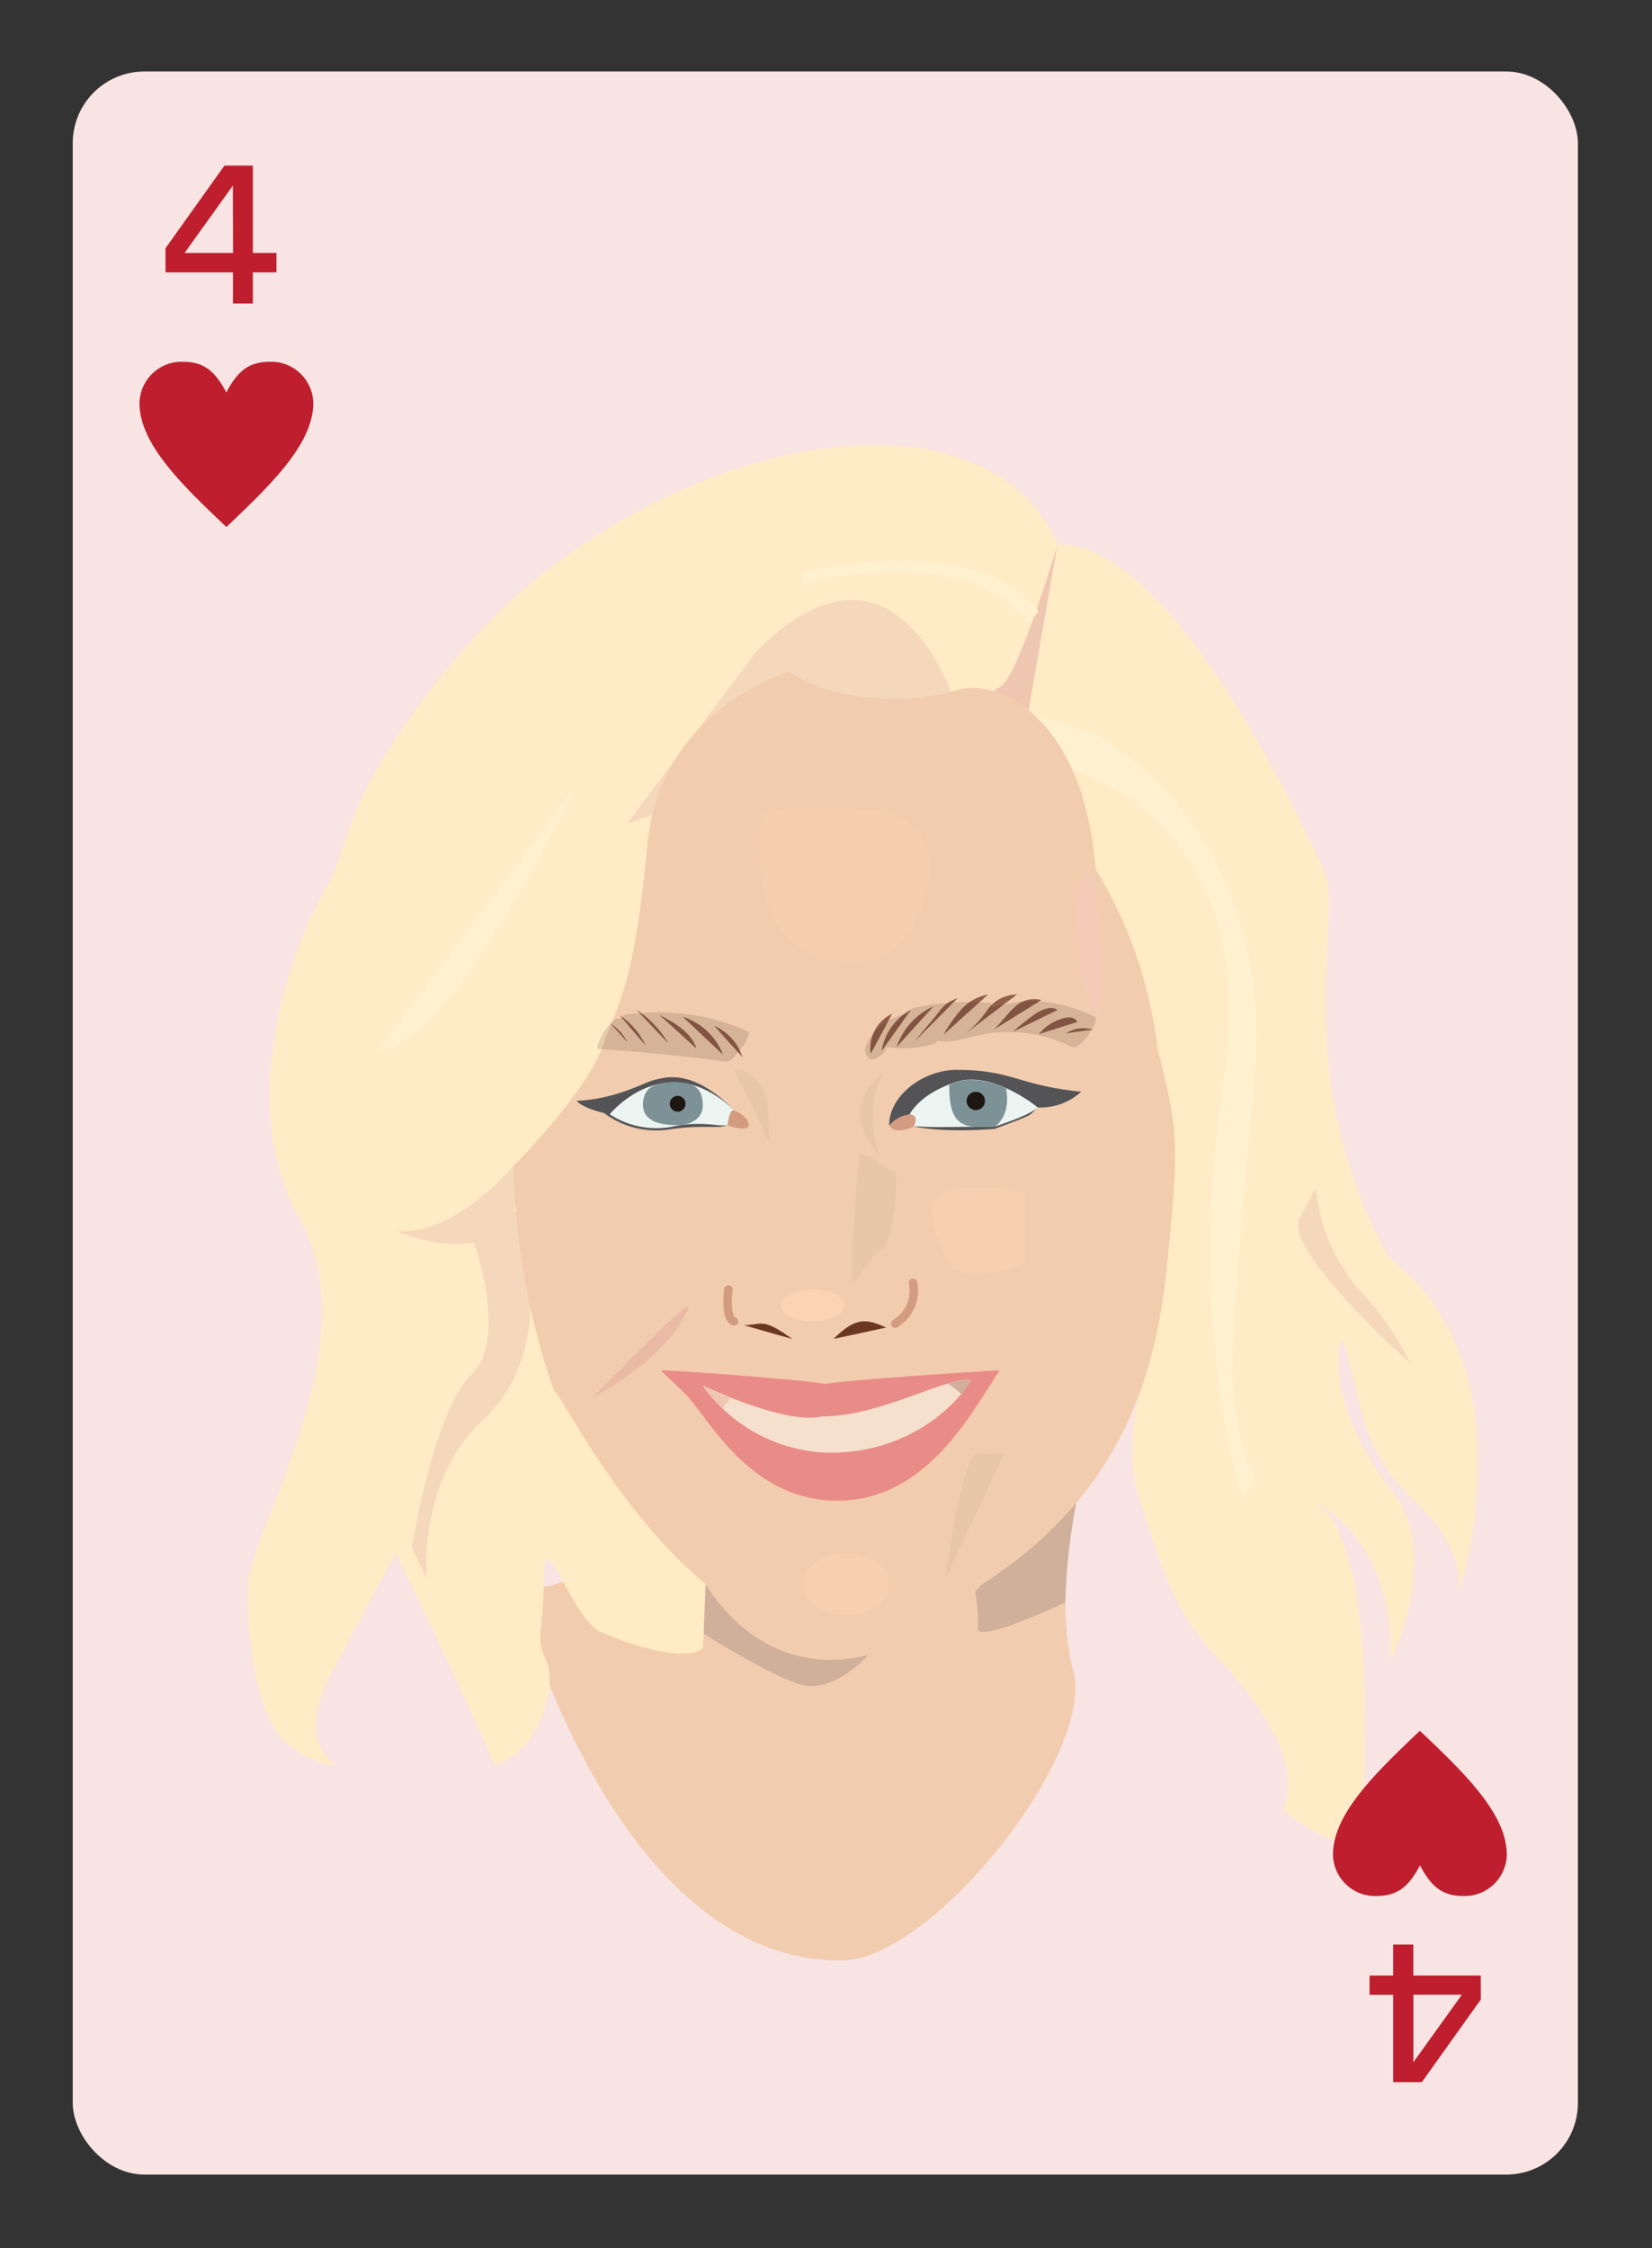 <svg id="Layer_1" data-name="Layer 1" xmlns="http://www.w3.org/2000/svg" viewBox="0 0 196 266.67"><rect x="0" y="0" width="196" height="266.67" fill="#333333" stroke="none"/><defs><style>.cls-1{fill:#f8e4e3;}.cls-2{fill:#be1e2d;}.cls-3{fill:#f2ccae;}.cls-4{fill:#d0af9b;}.cls-5{fill:#ffebc6;}.cls-6{fill:#f5d8bc;}.cls-7{fill:#efc7b0;}.cls-8{fill:#fff1d0;}.cls-9{fill:#545456;}.cls-10{fill:#ebf4f0;}.cls-11{fill:#7d9297;}.cls-12{fill:#e98c88;}.cls-13{fill:#f5e0cd;}.cls-14{fill:#6b3720;}.cls-15{fill:none;stroke:#d39c82;stroke-linecap:round;stroke-miterlimit:10;}.cls-16{fill:#eac6a9;}.cls-17{fill:#1d1611;}.cls-18{fill:#d39c82;}.cls-19{fill:#f3cbb6;}.cls-20{fill:#fad4b5;}.cls-21{fill:#f7d0b1;}.cls-22{fill:#eabba4;}.cls-23{fill:#8f5f4a;}.cls-24{fill:#f4ceaf;}.cls-25{opacity:0.15;}.cls-26{fill:#381c15;}</style></defs><title>badbitchcards</title><rect class="cls-1" x="8.63" y="8.48" width="178.58" height="249.45" rx="8.5" ry="8.5"/><path class="cls-2" d="M19.63,29.45l7-9.81H30V30h2.8V32.3H30V36H27.64V32.3h-8Zm8-7.44L21.9,30h5.75Z"/><path class="cls-2" d="M21.71,42.91c2.57,0,3.86,1.22,5.14,3.64,1.28-2.42,2.57-3.63,5.14-3.64a5,5,0,0,1,5.18,4.89c0,4.9-5.15,9.8-10.31,14.71-5.16-4.9-10.32-9.81-10.31-14.71A5,5,0,0,1,21.71,42.91Z"/><path class="cls-3" d="M99.75,232.54c-27.24,0-38.57-44.3-38.57-44.3s12,2.36,10.83-13.17h0s49.65-5.54,56.2.77h0s-3.45,12.61-.86,22.42S110.69,232.54,99.75,232.54Z"/><path class="cls-4" d="M71.55,186s20.22,14,24.61,14,8-5.06,8-5.06l-5.92-11.28L72,179.42Z"/><path class="cls-5" d="M125.48,64.56c-9.45-21.16-49.83-12-71,13.09C40.29,94.41,41.4,101,38.62,105.5s-11.42,24.12-3.06,39.07-5.85,36.93-6.13,43.34,1.11,16.16,4.73,18.95S40,209.37,40,209.37s-5.29-2.23-.56-11.14,7.52-14,7.52-14,8.08,16.51,11.7,25.14c5.57-1.68,7.52-9.62,6.13-12.47s-.28-2.9-.28-9.7,3,4.06,6.54,6.29c10.57,4.46,12.36,1.95,12.36,1.95l.31-7.55L136.82,160s-4.36,10-1.57,18,3.34,12.31,9.47,18.92,9.47,12.74,7.52,17.76c5.85,4.73,9.19,4.18,9.19,4.18s3.18-37-5.85-40.86c0,0,9.62,3.61,9.47,18.92,0,0,6.23-12.54,0-20.24s-7-15.7-5.78-17.85c2.37,6.74,1.68,12.78,8.54,19.17s5.08,11.42,5.08,11.42,9.33-26.81-8.15-40.29c-12-21.7-5.33-40.68-7.56-45.6S139.24,64.31,125.48,64.56Z"/><path class="cls-6" d="M113.62,84.21s-6.88-23.91-23.84-7L74.39,97.7l39.23-13.49"/><path class="cls-7" d="M122,84.44l3.47-19.88s-4.72,16.11-6.95,17S122,84.44,122,84.44"/><path class="cls-8" d="M68.39,93.11S53.85,124.3,44.76,124.66"/><path class="cls-6" d="M58.46,141.14s4.51,3.33,4.33,6.47,2.22,13.67-5.54,20.88-6.62,18.81-6.62,18.81l-1.78-3.68s2.48-16,7.08-20.57,0-16.55,0-16.55S54.55,145,58.46,141.14Z"/><path class="cls-8" d="M95.28,69.05c.29.26,19.85-5.12,26.75,5l1.18-1.55S117.49,63,95.28,67.86Z"/><path class="cls-8" d="M127.28,91.36s22.58,5.92,17.91,36.45S147.52,178,147.52,178l1.56-2.61c-4.45-8.44-2.9-16.62-.23-47.27s-19.23-41.16-19.23-41.16A43.8,43.8,0,0,0,119,84.37l8.25,7"/><path class="cls-6" d="M154.16,144.57l1.95-3.68a21.76,21.76,0,0,0,5.06,12,35.51,35.51,0,0,1,6.23,8.9S152.21,148.25,154.16,144.57Z"/><path class="cls-6" d="M47,146s11.32,5.11,14.15-2.95h0l-.21-4.78S53.85,146.74,47,146Z"/><path class="cls-4" d="M114.3,180.54S116.42,191,116,193.08s10.39-3,10.39-3a72.38,72.38,0,0,1,1.82-14.25c1.64-6.1-12.22,0-12.22,0Z"/><path class="cls-3" d="M93.7,79.66c5.5,4,15.4,3.67,19.8,2.2s15,2.57,16.5,21.27a52.25,52.25,0,0,1,7.33,21.27c2.57,9.53,2.39,12.27,1.43,22.63s-2.6,28.39-22.21,40.86c-13.1,13-25.94,10.93-32.85,0-10.55-8.82-17.07-22.45-18-23a86.09,86.09,0,0,1-4.77-26.59s8.54-8.57,10.59-14.21,3.76-7.68,5.29-23.91S93.7,79.66,93.7,79.66Z"/><path class="cls-9" d="M108.4,133.61s3.18.79,9.61.29c5-1.88,3.87-1.42,5.11-2.55Z"/><path class="cls-9" d="M71.45,131.85A10.29,10.29,0,0,0,79.15,134c4.38-.69,6.4,0,7.17-.62Z"/><path class="cls-9" d="M123.12,131.35a7.09,7.09,0,0,0,5.16-1.86c-7.63-.77-8.08-2.59-14.79-2.59-4,0-8,3.09-8,6.56"/><path class="cls-9" d="M72.34,132.17s-2.87-.51-3.95-1.59c4.85-.24,8-2.2,9.25-2.49s4.43-1.45,9.44,3.57"/><path class="cls-10" d="M107.93,132.17a2.13,2.13,0,0,1,.48,1.44c2,0-.55.16,9.65,0,4.44-1.44,5.06-2.26,5.06-2.26s-5.38-4.44-9.74-3S107.93,132.17,107.93,132.17Z"/><path class="cls-11" d="M116.16,133.68c-2.87,0-3.54-1.57-3.54-5,2.91-1.51,6.74.4,6.74.4s.74,3-1.31,4.54Z"/><path class="cls-12" d="M78.41,162.55c.35-.12,17.73,1.15,19.46,1.61,2.3-.46,18.19-1.51,20.72-1.62C115.37,167.38,110,178,99.36,178S83.94,167.84,81.17,165.2Z"/><path class="cls-13" d="M97.52,168c7,0,14.42-4.61,17.66-4.32-1.08,2.15-6.67,8.63-16.68,8.63a18.87,18.87,0,0,1-15.11-7.95S93.3,169.08,97.52,168Z"/><path class="cls-14" d="M88.23,157.18c2.21,0,2.12-1,5.77,1.64"/><path class="cls-14" d="M105.15,157.46c-2.31-1-3.56-1.35-6.25,1.35"/><path class="cls-15" d="M106.2,157a4.54,4.54,0,0,0,2.12-4.85"/><path class="cls-15" d="M86.42,152.94s-.47,3.37.67,3.8"/><path class="cls-16" d="M104.75,127.41s-2.65,1.72-2.72,4.52a7.65,7.65,0,0,0,2.23,5S102.37,131.68,104.75,127.41Z"/><path class="cls-10" d="M87.09,131.66s.25,1.49-.77,1.77-3-.58-6.78.25a10.16,10.16,0,0,1-7.2-1.51S78.93,124,87.09,131.66Z"/><path class="cls-11" d="M80.74,133.46c-1.72,0-4.52-.09-4.46-2.58.14-1.74,1-2.39,3.44-2.5s3.66.54,3.66,2.73S80.74,133.46,80.74,133.46Z"/><circle class="cls-17" cx="80.4" cy="130.92" r="0.94"/><circle class="cls-17" cx="115.77" cy="130.58" r="1.09"/><path class="cls-18" d="M105.5,133.47c.67,1.26,2.9.15,2.9.15s.77-1.4-.48-1.44A3.86,3.86,0,0,0,105.5,133.47Z"/><path class="cls-18" d="M88.83,133.47c-.13.9-2.51,0-2.51,0s.17-1.95.77-1.77S88.93,132.75,88.83,133.47Z"/><path class="cls-19" d="M129.92,104c-3.43-3.43-1.64,11.75-1.64,11.75l1.64,4.89C131.74,120.66,129.92,104,129.92,104Z"/><ellipse class="cls-20" cx="96.41" cy="154.84" rx="3.76" ry="1.9"/><ellipse class="cls-21" cx="100.39" cy="187.91" rx="5.11" ry="3.68"/><path class="cls-21" d="M110.48,142.74a14,14,0,0,0,2.14,7.09c2.1,2.89,8.93,0,8.93,0v-8.41S112.27,139.58,110.48,142.74Z"/><path class="cls-16" d="M102,136.93s-1.61,16.29-.65,15.22,2.31-3.7,3.37-4,2.13-9.12,1.45-9.12S103.5,136.88,102,136.93Z"/><path class="cls-16" d="M112.22,187.2c0-.81,2.07-15.18,3.79-14.88a9.77,9.77,0,0,0,3.18,0Z"/><path class="cls-22" d="M81.62,155.29c.9-2-7.41,6.54-7.41,6.54l-3.85,3.85S78.88,161.54,81.62,155.29Z"/><path class="cls-16" d="M87.11,126.9c.48-.3,3.78.56,4,4.7l.22,4.13"/><path class="cls-23" d="M103.3,125a4.52,4.52,0,0,1,2.55-4.75"/><path class="cls-23" d="M104.6,124.66a6.83,6.83,0,0,1,3.5-4.91"/><path class="cls-23" d="M106.38,124.19a8.15,8.15,0,0,1,4.38-4.83"/><path class="cls-23" d="M108.47,123.57l2.91-3.51a4,4,0,0,1,2.23-1.65"/><path class="cls-23" d="M111.95,122.71a16.41,16.41,0,0,1,2.12-3,5.51,5.51,0,0,1,3.15-1.74"/><path class="cls-23" d="M114.27,122.82a12.94,12.94,0,0,0,2.85-3,4.36,4.36,0,0,1,3.53-1.86"/><path class="cls-23" d="M117.89,122.13c.88-.79,1.54-1.81,2.42-2.6a3.32,3.32,0,0,1,3.25-.91"/><path class="cls-23" d="M120.17,122.39a26.33,26.33,0,0,1,2.47-2c.84-.59,2-1.15,2.84-.6"/><path class="cls-23" d="M123.27,122.65a5.57,5.57,0,0,1,3.05-1.91c.56-.13,1.32-.06,1.48.49"/><path class="cls-23" d="M126.48,122.56a3.83,3.83,0,0,1,3.15-.44"/><path class="cls-23" d="M88.09,125.4a6,6,0,0,0-3.34-3.71"/><path class="cls-23" d="M85.79,125.11A7.64,7.64,0,0,0,81,120.6"/><path class="cls-23" d="M82.63,124.38c-.6-1.94-2.58-3.05-4.39-4"/><path class="cls-23" d="M79.27,123.74a11.46,11.46,0,0,0-3.74-3.94"/><path class="cls-23" d="M76.59,124a8.58,8.58,0,0,0-3.06-3.56"/><path class="cls-23" d="M74.43,123.61a5.93,5.93,0,0,0-2-2.22"/><path class="cls-24" d="M101.34,114.12c-13.24,0-11.1-15-11.1-17.18,0-1.3,7.59-1.16,13.59-.84a6.93,6.93,0,0,1,6.44,8.36C109.26,109.12,106.88,114.12,101.34,114.12Z"/><path class="cls-7" d="M85.69,167a5.92,5.92,0,0,0,1-1.27c-1.92-.76-3.28-1.4-3.28-1.4A16.67,16.67,0,0,0,85.69,167Z"/><path class="cls-4" d="M114.3,163.72a11.52,11.52,0,0,0-1.85.4,8.42,8.42,0,0,1,1.59,1.23,9.55,9.55,0,0,0,1.14-1.67Z"/><g class="cls-25"><path class="cls-26" d="M105.58,122.08v-.54l-1.3,2.5a33.75,33.75,0,0,0,3.82-.61c1.05-.2,3.26-3.72,2.37-3.66a6,6,0,0,0-3.36.8c-.58.25-3.36,3.37-2.09,3.59a12.35,12.35,0,0,0,5.68-.32c.8-.22,3.08-3.61,2.09-3.59a8,8,0,0,1-4.15-.64l-2.57,3.6a30.6,30.6,0,0,1,8.94-.59l2.37-3.66a21.64,21.64,0,0,0-4.82.56c-.63.14-3.58,3.22-2.57,3.6,2.55,1,4.4-.06,7-.5a16.84,16.84,0,0,1,10.11,1.53c1.13.52,3.5-3.21,2.77-3.55a18.43,18.43,0,0,0-7.5-1.88c-3-.05-6.71,1.94-9.59.85l-2.57,3.6a21.64,21.64,0,0,1,4.82-.56c1.11,0,3.35-3.58,2.37-3.66a30.6,30.6,0,0,0-8.94.59c-.65.14-3.56,3.26-2.57,3.6a11.87,11.87,0,0,0,4.56.75l2.09-3.59a10.49,10.49,0,0,1-5.13.18l-2.09,3.59,2.8-.66,2.37-3.66c-2.62.5-5,.49-6.75,2.69-.7.89-1.81,2.41-.44,3.19.26.15.61-.07.81-.2l.34-.22c.82-.52,3-4.31,1.15-3.14Z"/></g><g class="cls-25"><path class="cls-26" d="M71,124.41q7.62.52,15.18,1.52c.82.11,3.15-3.34,2.6-3.58a26.23,26.23,0,0,0-14.46-2c-1.18.17-2.81,3.66-2.43,3.61A25.63,25.63,0,0,1,86,125.9l2.6-3.58q-7.57-1-15.18-1.52c-1.07-.07-3.05,3.56-2.43,3.61Z"/></g><path class="cls-2" d="M173.61,224.89c-2.57,0-3.86-1.22-5.14-3.64-1.28,2.42-2.57,3.63-5.14,3.64a5,5,0,0,1-5.18-4.89c0-4.9,5.15-9.8,10.31-14.71,5.16,4.9,10.32,9.81,10.31,14.71A5,5,0,0,1,173.61,224.89Z"/><path class="cls-2" d="M175.69,237.16l-7,9.81h-3.4V236.61h-2.8v-2.29h2.8v-3.68h2.39v3.68h8Zm-8,7.44,5.75-8h-5.75Z"/></svg>